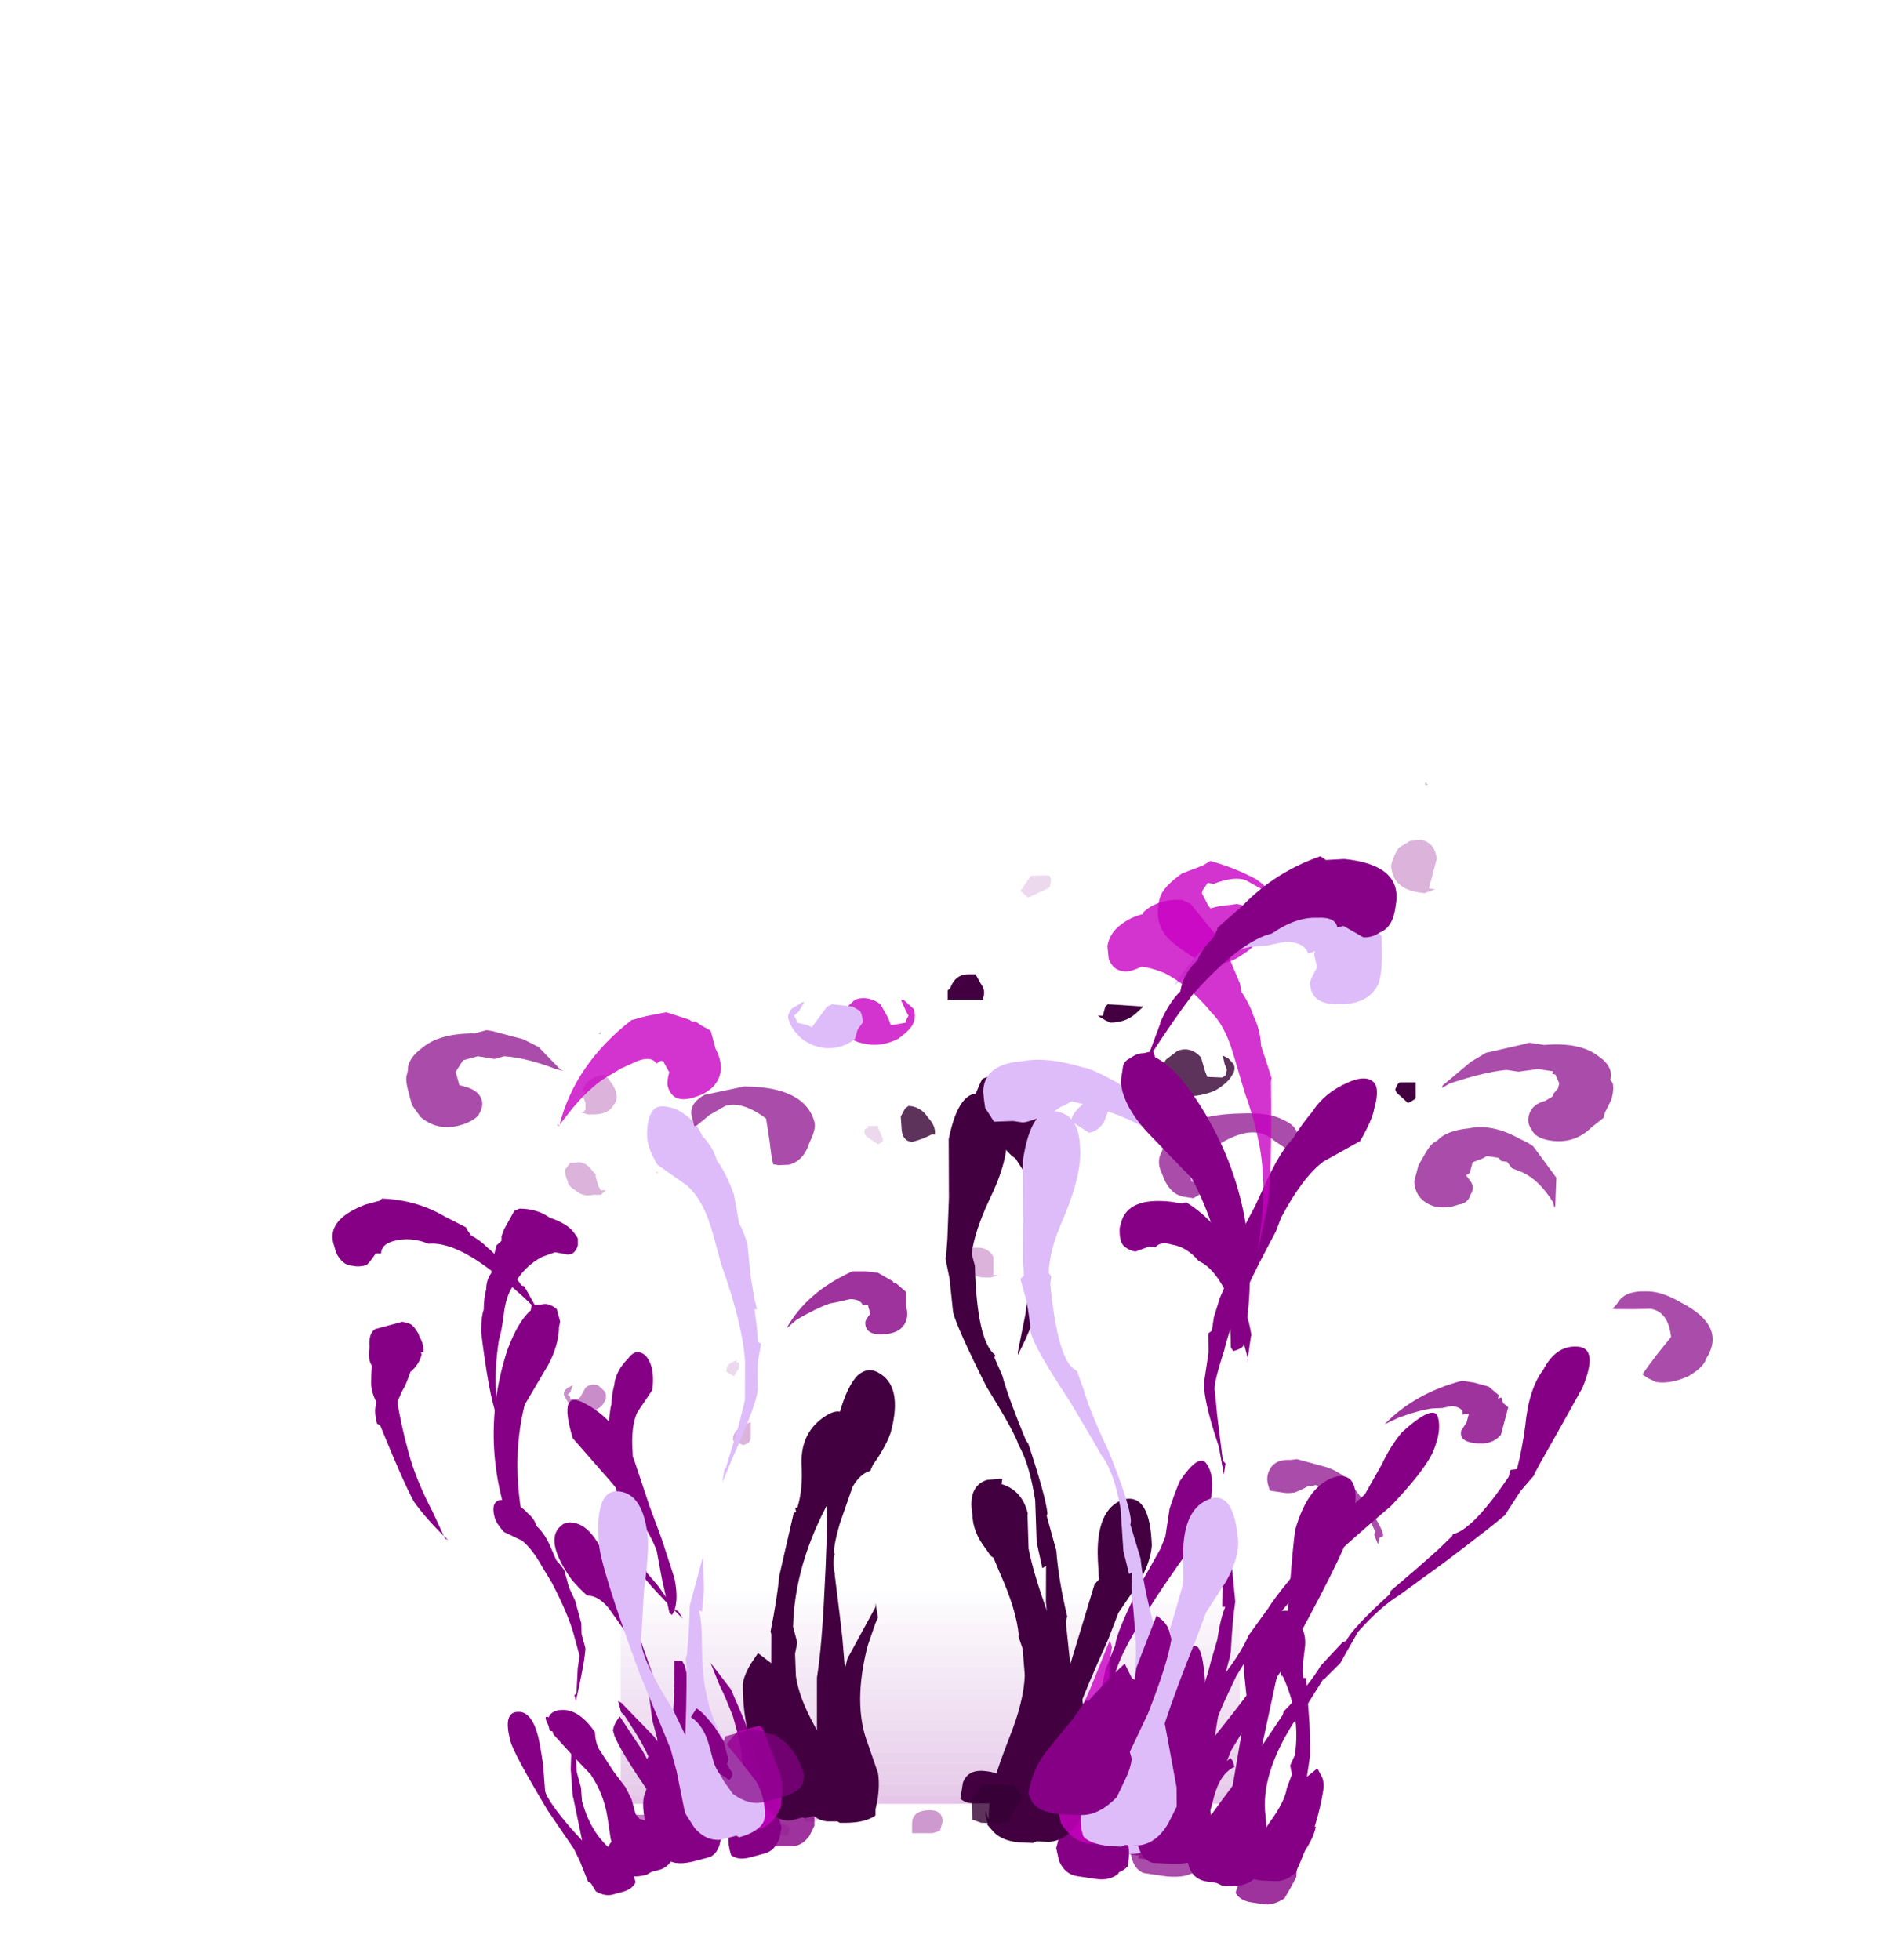 <?xml version="1.0" encoding="UTF-8" standalone="no"?>
<svg xmlns:ffdec="https://www.free-decompiler.com/flash" xmlns:xlink="http://www.w3.org/1999/xlink" ffdec:objectType="frame" height="250.5px" width="240.45px" xmlns="http://www.w3.org/2000/svg">
  <g transform="matrix(1.0, 0.0, 0.0, 1.0, 118.85, 206.4)">
    <use ffdec:characterId="2" ffdec:characterName="_LightBeam" height="154.35" transform="matrix(1.0, 0.0, 0.0, 0.175, -39.55, -2.908)" width="79.1" xlink:href="#sprite0"/>
    <use ffdec:characterId="124" height="15.45" transform="matrix(6.499, 0.0, 0.0, 5.868, -35.795, -64.284)" width="3.5" xlink:href="#shape1"/>
    <use ffdec:characterId="111" height="10.85" transform="matrix(6.499, 0.0, 0.0, 5.868, -26.696, -35.529)" width="1.35" xlink:href="#shape2"/>
    <use ffdec:characterId="125" height="13.5" transform="matrix(6.499, 0.0, 0.0, 5.868, -2.324, -51.374)" width="1.9" xlink:href="#shape3"/>
    <use ffdec:characterId="126" height="19.1" transform="matrix(6.499, 0.0, 0.0, 5.868, -0.7, -88.051)" width="9.65" xlink:href="#shape4"/>
    <use ffdec:characterId="100" height="13.65" transform="matrix(6.499, 0.0, 0.0, 5.868, -57.37, -51.961)" width="5.3" xlink:href="#shape5"/>
    <use ffdec:characterId="96" height="19.6" transform="matrix(6.499, 0.0, 0.0, 3.749, -21.949, -43.954)" width="2.9" xlink:href="#shape6"/>
    <use ffdec:characterId="101" height="25.6" transform="matrix(6.499, 0.0, 0.0, 3.749, -16.425, -69.451)" width="5.0" xlink:href="#shape7"/>
    <use ffdec:characterId="102" height="16.85" transform="matrix(6.499, 0.0, 0.0, 5.868, -46.646, -74.554)" width="6.25" xlink:href="#shape8"/>
    <use ffdec:characterId="103" height="15.2" transform="matrix(6.499, 0.0, 0.0, 5.868, -74.267, -62.817)" width="7.75" xlink:href="#shape9"/>
    <use ffdec:characterId="98" height="18.4" transform="matrix(6.499, 0.0, 0.0, 5.868, -21.624, -83.943)" width="3.05" xlink:href="#shape10"/>
    <use ffdec:characterId="104" height="18.4" transform="matrix(6.499, 0.0, 0.0, 5.868, -36.572, -83.943)" width="9.15" xlink:href="#shape11"/>
    <use ffdec:characterId="86" height="17.0" transform="matrix(-7.707, -1.16, -1.155, 4.373, 85.016, -33.983)" width="4.7" xlink:href="#shape12"/>
    <use ffdec:characterId="87" height="19.4" transform="matrix(-7.707, -1.16, -1.155, 4.373, 46.168, -50.745)" width="2.7" xlink:href="#shape13"/>
    <use ffdec:characterId="82" height="15.75" transform="matrix(-7.707, -1.16, -1.808, 6.845, 88.569, -71.706)" width="10.4" xlink:href="#shape14"/>
    <use ffdec:characterId="88" height="14.3" transform="matrix(-7.707, -1.16, -1.808, 6.845, 105.919, -56.995)" width="7.2" xlink:href="#shape15"/>
    <use ffdec:characterId="89" height="17.65" transform="matrix(-7.707, -1.16, -1.808, 6.845, 56.978, -93.187)" width="3.4" xlink:href="#shape16"/>
    <use ffdec:characterId="90" height="27.8" transform="matrix(-7.707, -1.16, -1.155, 4.373, 61.806, -90.227)" width="6.1" xlink:href="#shape17"/>
    <use ffdec:characterId="85" height="19.1" transform="matrix(-7.707, -1.16, -1.808, 6.845, 70.614, -105.368)" width="6.95" xlink:href="#shape18"/>
    <use ffdec:characterId="68" height="17.6" transform="matrix(6.273, -1.698, 0.98, 3.619, -65.043, -26.046)" width="4.7" xlink:href="#shape19"/>
    <use ffdec:characterId="65" height="13.1" transform="matrix(6.273, -1.698, 0.98, 3.619, -33.502, -20.21)" width="3.6" xlink:href="#shape20"/>
    <use ffdec:characterId="69" height="24.15" transform="matrix(6.273, -1.698, 0.98, 3.619, -77.261, -51.29)" width="4.75" xlink:href="#shape21"/>
    <use ffdec:characterId="70" height="13.05" transform="matrix(6.273, -1.698, 1.533, 5.665, -73.82, -36.087)" width="4.45" xlink:href="#shape22"/>
    <use ffdec:characterId="71" height="27.75" transform="matrix(6.273, -1.698, 0.98, 3.619, -54.802, -71.546)" width="4.15" xlink:href="#shape23"/>
    <use ffdec:characterId="67" height="18.5" transform="matrix(6.273, -1.698, 1.533, 5.665, -68.443, -72.194)" width="7.6" xlink:href="#shape24"/>
    <use ffdec:characterId="55" height="7.45" transform="matrix(-7.787, -0.322, -0.676, 4.473, 53.467, 0.829)" width="1.65" xlink:href="#shape25"/>
    <use ffdec:characterId="51" height="11.85" transform="matrix(-7.787, -0.322, -0.676, 4.473, 36.585, -19.671)" width="1.55" xlink:href="#shape26"/>
    <use ffdec:characterId="56" height="10.35" transform="matrix(-7.787, -0.322, -0.676, 4.473, 25.988, -16.958)" width="2.6" xlink:href="#shape27"/>
    <use ffdec:characterId="57" height="15.45" transform="matrix(-7.787, -0.322, -1.058, 7.0, 72.821, -75.342)" width="9.55" xlink:href="#shape28"/>
    <use ffdec:characterId="53" height="26.9" transform="matrix(-7.787, -0.322, -0.676, 4.473, 48.896, -90.721)" width="3.25" xlink:href="#shape29"/>
    <use ffdec:characterId="58" height="20.8" transform="matrix(-7.787, -0.322, -0.676, 4.473, 47.462, -63.102)" width="4.45" xlink:href="#shape30"/>
    <use ffdec:characterId="54" height="27.5" transform="matrix(-7.787, -0.322, -0.676, 4.473, 60.356, -96.548)" width="4.05" xlink:href="#shape31"/>
  </g>
  <defs>
    <g id="sprite0" transform="matrix(1.0, 0.0, 0.0, 1.0, 39.55, 154.35)">
      <use ffdec:characterId="1" height="22.05" transform="matrix(7.0, 0.0, 0.0, 7.0, -39.55, -154.35)" width="11.3" xlink:href="#shape0"/>
    </g>
    <g id="shape0" transform="matrix(1.0, 0.0, 0.0, 1.0, 5.65, 22.05)">
      <path d="M5.65 -15.4 L5.65 -14.3 -5.65 -14.3 -5.65 -15.4 5.65 -15.4" fill="#cc94d2" fill-opacity="0.173" fill-rule="evenodd" stroke="none"/>
      <path d="M5.65 -16.5 L5.65 -15.4 -5.65 -15.4 -5.65 -16.5 5.65 -16.5" fill="#cc94d2" fill-opacity="0.149" fill-rule="evenodd" stroke="none"/>
      <path d="M5.65 -17.65 L5.65 -16.5 -5.65 -16.5 -5.65 -17.65 5.65 -17.65" fill="#cc94d2" fill-opacity="0.122" fill-rule="evenodd" stroke="none"/>
      <path d="M5.65 -18.75 L5.65 -17.65 -5.65 -17.65 -5.65 -18.75 5.65 -18.75" fill="#cc94d2" fill-opacity="0.098" fill-rule="evenodd" stroke="none"/>
      <path d="M5.65 -19.75 L5.65 -18.75 -5.65 -18.75 -5.65 -19.75 5.65 -19.75" fill="#cc94d2" fill-opacity="0.075" fill-rule="evenodd" stroke="none"/>
      <path d="M5.65 -20.9 L5.65 -19.75 -5.65 -19.75 -5.65 -20.9 5.65 -20.9" fill="#cc94d2" fill-opacity="0.047" fill-rule="evenodd" stroke="none"/>
      <path d="M-5.65 -20.9 L-5.65 -22.05 5.65 -22.05 5.65 -20.9 -5.65 -20.9" fill="#cc94d2" fill-opacity="0.024" fill-rule="evenodd" stroke="none"/>
      <path d="M5.65 -8.7 L5.65 -7.6 -5.65 -7.6 -5.65 -8.7 5.65 -8.7" fill="#cc94d2" fill-opacity="0.322" fill-rule="evenodd" stroke="none"/>
      <path d="M5.65 -9.85 L5.65 -8.7 -5.65 -8.7 -5.65 -9.85 5.65 -9.85" fill="#cc94d2" fill-opacity="0.298" fill-rule="evenodd" stroke="none"/>
      <path d="M5.65 -10.95 L5.65 -9.85 -5.65 -9.85 -5.65 -10.95 5.65 -10.95" fill="#cc94d2" fill-opacity="0.275" fill-rule="evenodd" stroke="none"/>
      <path d="M5.65 -12.05 L5.65 -10.95 -5.65 -10.95 -5.65 -12.05 5.65 -12.05" fill="#cc94d2" fill-opacity="0.247" fill-rule="evenodd" stroke="none"/>
      <path d="M5.65 -13.15 L5.65 -12.05 -5.65 -12.05 -5.65 -13.15 5.65 -13.15" fill="#cc94d2" fill-opacity="0.224" fill-rule="evenodd" stroke="none"/>
      <path d="M5.65 -2.05 L5.65 -0.9 -5.65 -0.9 -5.65 -2.05 5.65 -2.05" fill="#cc94d2" fill-opacity="0.475" fill-rule="evenodd" stroke="none"/>
      <path d="M5.65 -3.15 L5.65 -2.05 -5.65 -2.05 -5.65 -3.15 5.65 -3.15" fill="#cc94d2" fill-opacity="0.447" fill-rule="evenodd" stroke="none"/>
      <path d="M5.65 -4.25 L5.65 -3.15 -5.65 -3.15 -5.65 -4.25 5.65 -4.25" fill="#cc94d2" fill-opacity="0.424" fill-rule="evenodd" stroke="none"/>
      <path d="M5.65 -5.35 L5.65 -4.25 -5.65 -4.25 -5.65 -5.35 5.65 -5.35" fill="#cc94d2" fill-opacity="0.4" fill-rule="evenodd" stroke="none"/>
      <path d="M5.65 -6.5 L5.65 -5.35 -5.65 -5.35 -5.65 -6.5 5.65 -6.5" fill="#cc94d2" fill-opacity="0.373" fill-rule="evenodd" stroke="none"/>
      <path d="M5.65 -7.6 L5.65 -6.5 -5.65 -6.5 -5.65 -7.6 5.65 -7.6" fill="#cc94d2" fill-opacity="0.349" fill-rule="evenodd" stroke="none"/>
      <path d="M5.65 -14.3 L5.65 -13.15 -5.65 -13.15 -5.65 -14.3 5.65 -14.3" fill="#cc94d2" fill-opacity="0.2" fill-rule="evenodd" stroke="none"/>
      <path d="M5.65 -0.9 L5.65 0.0 -5.65 0.0 -5.65 -0.9 5.65 -0.9" fill="#cb8dd3" fill-opacity="0.498" fill-rule="evenodd" stroke="none"/>
    </g>
    <g id="shape1" transform="matrix(1.0, 0.0, 0.0, 1.0, 5.9, 14.55)">
      <path d="M-5.9 -14.3 L-5.9 -14.3 M-5.4 -14.55 L-5.4 -14.55 M-5.5 -13.75 Q-5.35 -13.7 -5.3 -13.5 L-5.4 -13.3 -5.55 -13.45 Q-5.65 -13.55 -5.65 -13.6 L-5.65 -13.75 -5.6 -13.8 -5.5 -13.75 M-5.75 -13.25 L-5.75 -13.2 -5.8 -13.25 -5.75 -13.25" fill="#860086" fill-opacity="0.149" fill-rule="evenodd" stroke="none"/>
      <path d="M-2.85 0.9 L-2.95 0.65 Q-3.0 0.5 -2.6 0.4 -2.5 0.5 -2.45 0.8 L-2.4 0.85 -2.6 0.85 -2.65 0.9 -2.85 0.9" fill="#860086" fill-opacity="0.2" fill-rule="evenodd" stroke="none"/>
    </g>
    <g id="shape2" transform="matrix(1.0, 0.0, 0.0, 1.0, 4.5, 9.65)">
      <path d="M-4.15 -9.5 L-4.15 -9.5 M-4.5 -9.6 L-4.5 -9.6 M-4.0 -8.7 L-4.0 -8.7 M-4.2 -9.1 L-4.15 -9.1 -4.15 -9.0 Q-4.15 -8.95 -4.2 -8.9 L-4.25 -8.8 -4.4 -8.9 Q-4.4 -9.05 -4.3 -9.1 L-4.2 -9.15 -4.2 -9.1" fill="#860086" fill-opacity="0.149" fill-rule="evenodd" stroke="none"/>
      <path d="M-3.5 1.2 L-3.45 0.9 Q-3.2 0.95 -3.15 1.05 L-3.2 1.2 -3.5 1.2" fill="#860086" fill-opacity="0.2" fill-rule="evenodd" stroke="none"/>
    </g>
    <g id="shape3" transform="matrix(1.0, 0.0, 0.0, 1.0, 0.75, 12.35)">
      <path d="M0.85 -11.4 L0.85 -11.0 0.95 -11.0 0.8 -10.95 0.7 -10.95 Q0.5 -10.95 0.4 -11.05 0.35 -11.15 0.35 -11.25 0.35 -11.35 0.4 -11.45 L0.45 -11.6 0.55 -11.6 Q0.75 -11.6 0.85 -11.4" fill="#860086" fill-opacity="0.298" fill-rule="evenodd" stroke="none"/>
      <path d="M-0.2 1.1 L-0.35 1.15 -0.75 1.15 -0.75 0.95 Q-0.75 0.65 -0.4 0.65 -0.15 0.65 -0.15 0.9 L-0.2 1.1" fill="#860086" fill-opacity="0.4" fill-rule="evenodd" stroke="none"/>
    </g>
    <g id="shape4" transform="matrix(1.0, 0.0, 0.0, 1.0, 0.5, 18.6)">
      <path d="M2.9 -16.65 L3.0 -16.65 3.05 -16.85 3.1 -16.9 3.8 -16.85 3.65 -16.7 Q3.45 -16.5 3.15 -16.5 L3.05 -16.55 2.9 -16.65 M0.35 -17.55 L0.5 -17.55 0.6 -17.35 Q0.7 -17.2 0.65 -17.05 L0.65 -17.0 -0.05 -17.0 -0.05 -17.2 0.0 -17.25 Q0.1 -17.55 0.35 -17.55 M8.8 -14.95 Q8.75 -15.0 8.75 -15.05 8.8 -15.2 8.85 -15.2 L9.15 -15.2 9.15 -14.85 Q9.1 -14.8 9.0 -14.75 L8.8 -14.95 M-0.45 -17.1 L-0.45 -17.1 M1.05 0.25 L1.0 0.5 0.45 0.5 Q0.3 0.5 0.2 0.4 L0.25 0.05 Q0.35 -0.25 0.7 -0.2 1.15 -0.15 1.05 0.25" fill="#420040" fill-rule="evenodd" stroke="none"/>
    </g>
    <g id="shape5" transform="matrix(1.0, 0.0, 0.0, 1.0, 6.45, 12.45)">
      <path d="M-3.1 -1.65 L-3.1 -1.75 -2.75 -1.1 -2.65 -0.9 -2.7 -1.2 Q-2.65 -1.65 -2.65 -2.6 L-2.5 -2.6 Q-2.5 -2.55 -2.5 -2.6 L-2.45 -2.5 Q-2.3 -1.9 -2.2 -0.95 L-2.1 0.3 Q-2.0 0.45 -2.0 0.6 L-2.05 0.85 Q-2.15 1.15 -2.4 1.2 L-2.7 1.2 Q-3.0 1.2 -3.15 1.05 L-3.2 1.0 Q-3.3 0.6 -3.25 0.35 L-3.1 -0.15 Q-2.9 -0.7 -3.05 -1.45 L-3.1 -1.65 M-2.9 -4.4 L-3.0 -5.0 Q-3.2 -5.6 -3.9 -6.5 L-4.65 -7.45 Q-4.95 -8.55 -4.4 -8.2 -3.8 -7.85 -3.45 -7.0 L-3.15 -6.0 -2.9 -5.25 -2.65 -4.4 Q-2.55 -3.85 -2.7 -3.6 L-2.75 -3.65 -2.9 -4.4 M-5.1 -12.25 Q-4.95 -12.2 -4.8 -12.1 -4.65 -12.0 -4.55 -11.8 L-4.55 -11.65 Q-4.6 -11.45 -4.75 -11.45 L-5.0 -11.5 -5.25 -11.4 Q-5.6 -11.2 -5.8 -10.8 -5.95 -10.6 -6.0 -10.2 -6.05 -9.75 -6.1 -9.6 -6.2 -8.9 -6.15 -8.35 -6.1 -8.05 -5.9 -7.3 L-5.9 -7.25 -6.15 -7.95 Q-6.3 -8.4 -6.45 -9.75 L-6.45 -9.8 Q-6.45 -10.1 -6.4 -10.25 -6.4 -10.5 -6.35 -10.7 -6.35 -10.9 -6.25 -11.05 L-6.25 -11.2 -6.15 -11.65 -6.05 -11.75 -6.05 -11.85 -6.0 -12.0 -5.8 -12.4 -5.7 -12.45 Q-5.35 -12.45 -5.1 -12.25" fill="#860086" fill-rule="evenodd" stroke="none"/>
      <path d="M-1.15 -7.45 Q-1.15 -7.35 -1.3 -7.3 L-1.5 -7.4 -1.5 -7.45 Q-1.5 -7.5 -1.45 -7.6 -1.3 -7.75 -1.15 -7.8 L-1.15 -7.45" fill="#860086" fill-opacity="0.298" fill-rule="evenodd" stroke="none"/>
      <path d="M-3.9 -9.1 L-3.9 -9.1 M-4.5 -8.35 L-4.4 -8.55 Q-4.3 -8.65 -4.15 -8.6 L-4.05 -8.5 Q-4.0 -8.45 -4.0 -8.4 L-4.0 -8.3 -4.05 -8.2 Q-4.1 -8.1 -4.25 -8.05 -4.45 -8.0 -4.6 -8.1 -4.75 -8.2 -4.8 -8.35 -4.85 -8.4 -4.8 -8.5 L-4.75 -8.55 -4.65 -8.6 -4.7 -8.45 -4.75 -8.4 -4.7 -8.35 -4.7 -8.3 -4.55 -8.3 -4.5 -8.35" fill="#860086" fill-opacity="0.447" fill-rule="evenodd" stroke="none"/>
      <path d="M-3.55 0.75 L-3.2 0.75 Q-3.1 0.85 -3.1 1.0 L-3.1 1.2 -3.55 1.2 Q-3.55 1.15 -3.6 1.05 L-3.65 0.95 Q-3.65 0.85 -3.55 0.75" fill="#860086" fill-opacity="0.498" fill-rule="evenodd" stroke="none"/>
    </g>
    <g id="shape6" transform="matrix(1.0, 0.0, 0.0, 1.0, 1.0, 17.35)">
      <path d="M1.65 -17.0 L1.65 -16.95 1.7 -16.95 1.9 -16.65 1.9 -16.15 Q1.95 -15.9 1.9 -15.65 1.8 -15.2 1.4 -15.2 1.1 -15.2 1.1 -15.6 1.1 -15.7 1.2 -15.9 L1.15 -16.2 1.05 -16.2 Q1.0 -16.4 0.8 -16.4 L0.55 -16.3 0.4 -16.25 Q0.15 -16.1 -0.25 -15.7 L-0.45 -15.4 Q-0.05 -16.65 0.85 -17.35 L1.1 -17.35 1.35 -17.3 1.65 -17.0 M0.05 -0.1 L0.1 1.15 0.1 1.55 0.0 1.9 Q-0.15 2.25 -0.35 2.25 L-0.65 2.25 Q-0.9 2.25 -1.0 2.0 L-1.0 1.9 Q-1.0 1.4 -0.85 1.0 L-0.6 0.35 -0.55 0.15 -0.5 0.1 -0.3 -0.15 0.0 -0.15 0.05 -0.1" fill="#860086" fill-opacity="0.8" fill-rule="evenodd" stroke="none"/>
    </g>
    <g id="shape7" transform="matrix(1.0, 0.0, 0.0, 1.0, 0.15, 24.15)">
      <path d="M4.55 -22.55 Q4.65 -22.25 4.7 -21.9 4.8 -21.45 4.75 -21.0 4.8 -20.7 4.85 -20.05 L4.8 -20.0 Q4.7 -17.3 4.55 -16.45 4.4 -15.5 4.1 -14.5 L4.1 -14.6 4.25 -15.9 Q4.35 -17.3 4.35 -18.55 4.35 -19.9 4.2 -20.8 L4.05 -21.2 Q3.9 -21.35 3.7 -21.9 3.45 -22.05 3.35 -22.45 L3.35 -22.6 3.3 -22.6 Q3.2 -22.85 3.25 -23.25 L3.3 -23.25 3.25 -23.3 Q3.35 -23.75 3.4 -23.9 3.45 -23.95 3.55 -24.0 3.8 -24.25 4.2 -24.0 4.4 -23.9 4.5 -23.3 4.6 -22.85 4.55 -22.55 M1.35 -13.9 Q1.85 -13.45 1.6 -11.85 1.5 -11.35 1.25 -10.75 L1.2 -10.55 Q1.0 -10.45 0.85 -10.0 L0.6 -8.75 Q0.45 -7.85 0.5 -7.7 0.45 -7.45 0.5 -7.05 L0.5 -7.0 0.6 -5.6 0.65 -4.85 0.7 -3.8 0.75 -4.15 1.3 -5.9 1.3 -6.05 1.35 -5.55 1.3 -5.35 1.15 -4.6 Q0.85 -2.6 1.15 -1.25 L1.35 -0.25 Q1.4 0.3 1.3 1.0 L1.3 1.2 Q1.1 1.45 0.7 1.45 L0.6 1.45 0.55 1.4 0.35 1.4 Q0.05 1.35 -0.1 0.75 L-0.15 0.25 Q-0.15 -0.05 -0.05 -0.3 L0.15 -1.3 0.15 -3.5 Q0.25 -4.6 0.3 -6.55 0.35 -8.1 0.35 -9.4 0.45 -11.7 0.6 -12.55 0.75 -13.45 0.95 -13.8 1.15 -14.1 1.35 -13.9" fill="#420040" fill-rule="evenodd" stroke="none"/>
    </g>
    <g id="shape8" transform="matrix(1.0, 0.0, 0.0, 1.0, 4.8, 16.3)">
      <path d="M-4.1 -16.25 L-4.15 -16.25 -4.1 -16.3 -4.1 -16.25 M-4.1 -15.35 L-4.0 -15.35 -3.9 -15.2 Q-3.8 -15.05 -3.8 -14.95 -3.75 -14.85 -3.85 -14.7 -3.95 -14.5 -4.25 -14.5 L-4.35 -14.5 -4.5 -14.55 -4.45 -14.55 -4.4 -14.6 -4.4 -14.75 -4.45 -14.9 -4.4 -15.0 -4.45 -15.0 -4.45 -15.05 Q-4.35 -15.3 -4.1 -15.35" fill="#860086" fill-opacity="0.298" fill-rule="evenodd" stroke="none"/>
      <path d="M-1.35 0.55 L-1.45 0.55 -1.7 0.5 -1.75 0.25 Q-1.8 -0.05 -1.45 -0.05 -1.05 -0.1 -1.0 0.3 L-0.95 0.5 -1.1 0.55 -1.35 0.55" fill="#860086" fill-opacity="0.4" fill-rule="evenodd" stroke="none"/>
      <path d="M1.1 -14.05 Q1.05 -14.2 1.15 -14.2 L1.15 -14.25 1.35 -14.25 Q1.35 -14.2 1.4 -14.1 L1.45 -13.95 Q1.45 -13.9 1.35 -13.85 L1.15 -14.0 1.1 -14.05" fill="#860086" fill-opacity="0.149" fill-rule="evenodd" stroke="none"/>
    </g>
    <g id="shape9" transform="matrix(1.0, 0.0, 0.0, 1.0, 9.05, 14.3)">
      <path d="M-1.8 0.9 L-1.95 0.9 -2.0 0.7 Q-2.1 0.35 -1.7 0.3 -1.45 0.3 -1.35 0.5 L-1.3 0.8 Q-1.4 0.85 -1.5 0.85 L-1.65 0.85 -1.7 0.9 -1.8 0.9" fill="#860086" fill-opacity="0.4" fill-rule="evenodd" stroke="none"/>
      <path d="M-4.2 -13.2 L-4.2 -13.15 -4.15 -12.95 -4.1 -12.85 -4.0 -12.85 -4.1 -12.75 -4.25 -12.75 Q-4.45 -12.7 -4.6 -12.85 -4.75 -12.95 -4.75 -13.05 -4.8 -13.15 -4.8 -13.3 L-4.7 -13.45 -4.6 -13.45 Q-4.4 -13.5 -4.25 -13.25 L-4.2 -13.2 M-9.05 -11.55 L-9.05 -11.7 -8.9 -11.75 -8.85 -11.75 Q-8.8 -11.7 -8.75 -11.6 L-8.8 -11.55 -8.95 -11.35 Q-9.0 -11.4 -9.05 -11.45 L-9.05 -11.55 M-4.9 -14.25 L-4.95 -14.25 -4.95 -14.3 -4.9 -14.25" fill="#860086" fill-opacity="0.298" fill-rule="evenodd" stroke="none"/>
    </g>
    <g id="shape10" transform="matrix(1.0, 0.0, 0.0, 1.0, 0.95, 17.9)">
      <path d="M0.45 -17.9 L0.45 -17.9 M0.65 -16.5 L0.6 -16.6 Q0.65 -16.75 0.75 -16.85 L0.9 -17.0 Q1.15 -17.1 1.4 -16.9 L1.55 -16.6 1.6 -16.45 1.65 -16.45 1.9 -16.5 1.9 -16.55 1.95 -16.65 1.9 -16.75 1.8 -17.0 1.85 -17.0 2.05 -16.8 Q2.1 -16.65 2.05 -16.5 2.0 -16.35 1.75 -16.15 1.4 -15.95 1.05 -16.05 0.8 -16.1 0.75 -16.3 0.7 -16.35 0.65 -16.5 M-0.15 -0.35 L-0.1 -0.3 Q0.05 -0.15 0.05 -0.05 L-0.1 0.2 Q-0.2 0.35 -0.2 0.45 L-0.2 0.5 -0.7 0.5 -0.9 0.45 -0.95 0.1 Q-0.95 -0.15 -0.8 -0.35 L-0.15 -0.35" fill="#c800c2" fill-opacity="0.8" fill-rule="evenodd" stroke="none"/>
    </g>
    <g id="shape11" transform="matrix(1.0, 0.0, 0.0, 1.0, 3.25, 17.9)">
      <path d="M0.85 -16.85 L1.0 -16.75 Q1.05 -16.65 1.05 -16.5 L0.95 -16.35 0.9 -16.15 Q0.75 -16.0 0.5 -15.95 0.15 -15.9 -0.15 -16.15 -0.35 -16.35 -0.4 -16.55 -0.45 -16.65 -0.35 -16.8 L-0.2 -16.9 Q-0.15 -16.95 -0.1 -16.95 L-0.2 -16.75 -0.3 -16.65 -0.25 -16.55 -0.25 -16.5 -0.05 -16.45 0.05 -16.4 0.35 -16.85 0.45 -16.9 0.85 -16.85 M5.8 -14.35 Q5.7 -14.15 5.5 -14.1 L5.15 -14.35 Q5.1 -14.35 5.15 -14.35 5.15 -14.5 5.35 -14.7 5.55 -14.9 5.85 -14.95 L5.9 -14.85 5.9 -14.65 5.8 -14.35 M-2.35 -17.0 L-2.35 -17.0 M-1.8 -17.9 L-1.8 -17.9 M-1.05 -0.4 L-0.4 -0.3 Q-0.3 -0.1 -0.35 0.15 L-0.45 0.5 -1.05 0.5 -1.15 0.45 Q-1.15 0.35 -1.25 0.15 L-1.3 -0.1 Q-1.3 -0.2 -1.1 -0.35 L-1.05 -0.4" fill="#debcfa" fill-rule="evenodd" stroke="none"/>
    </g>
    <g id="shape12" transform="matrix(1.0, 0.0, 0.0, 1.0, 6.4, 14.75)">
      <path d="M-6.35 -13.6 Q-6.45 -14.8 -6.1 -14.75 -5.75 -14.7 -5.65 -13.95 -5.5 -13.35 -5.6 -12.3 -5.65 -11.6 -5.65 -11.05 L-5.55 -11.0 -5.55 -10.8 Q-5.2 -9.15 -4.9 -8.95 L-4.9 -8.9 -4.75 -8.5 Q-4.55 -8.0 -4.15 -7.1 L-4.15 -7.0 Q-3.7 -5.9 -3.65 -5.5 L-3.6 -5.45 -3.35 -4.7 Q-3.25 -4.1 -2.95 -3.25 L-2.95 -3.15 -2.75 -2.2 -2.7 -4.05 -2.7 -4.2 -2.8 -4.65 Q-3.0 -5.8 -2.7 -6.05 -2.35 -6.3 -2.15 -5.15 -2.05 -4.7 -2.15 -4.2 L-2.3 -3.5 -2.35 -2.9 -2.45 -0.95 -2.1 0.5 Q-2.0 0.7 -2.0 0.95 L-2.05 1.35 Q-2.15 1.8 -2.4 1.85 L-2.6 1.85 -2.7 1.9 Q-3.0 1.9 -3.15 1.65 L-3.2 1.55 Q-3.3 1.0 -3.25 0.5 L-3.1 -0.25 Q-2.85 -1.35 -3.15 -2.95 L-3.3 -3.55 -3.45 -4.35 -3.45 -4.3 -3.65 -4.85 -3.8 -5.8 Q-4.05 -6.6 -4.3 -7.0 L-4.9 -8.15 Q-5.5 -9.35 -5.65 -9.7 L-5.8 -10.45 -5.95 -10.95 -5.95 -11.0 -6.0 -11.35 -6.15 -12.3 -6.35 -13.6" fill="#860086" fill-rule="evenodd" stroke="none"/>
      <path d="M-1.75 -9.55 L-1.8 -9.4 -2.05 -9.4 Q-2.1 -9.4 -2.2 -9.45 -2.3 -9.55 -2.4 -9.7 L-2.45 -9.7 -2.5 -9.75 Q-2.95 -9.65 -3.3 -9.3 L-3.45 -9.15 -3.65 -8.7 -3.65 -8.6 -3.75 -8.35 -3.75 -8.55 -3.8 -8.6 Q-3.75 -8.9 -3.15 -9.8 L-3.05 -10.0 Q-2.8 -10.25 -2.6 -10.3 L-2.1 -10.4 -2.0 -10.35 Q-1.7 -10.3 -1.7 -9.85 -1.7 -9.7 -1.75 -9.55" fill="#860086" fill-opacity="0.698" fill-rule="evenodd" stroke="none"/>
      <path d="M-4.6 -13.3 L-4.4 -13.3 Q-3.7 -12.75 -3.35 -11.75 L-3.55 -12.0 Q-3.85 -12.3 -4.05 -12.4 L-4.2 -12.45 -4.35 -12.55 Q-4.55 -12.55 -4.55 -12.35 L-4.65 -12.4 -4.65 -12.15 -4.6 -11.9 Q-4.6 -11.6 -4.85 -11.6 -5.15 -11.6 -5.25 -11.95 L-5.25 -12.75 -5.15 -12.85 -5.1 -13.0 -5.05 -12.95 -5.05 -13.05 -4.85 -13.25 -4.6 -13.3 M-3.7 0.35 L-3.5 0.35 -3.35 0.55 -3.3 0.6 -3.25 0.75 -3.05 1.25 Q-2.95 1.6 -2.95 2.0 L-2.95 2.05 Q-3.05 2.25 -3.25 2.25 L-3.45 2.25 Q-3.6 2.25 -3.75 2.0 L-3.8 1.7 -3.85 1.35 -3.8 0.9 -3.7 1.35 Q-3.6 1.3 -3.55 1.25 L-3.65 0.5 -3.7 0.35" fill="#860086" fill-opacity="0.8" fill-rule="evenodd" stroke="none"/>
      <path d="M-3.7 0.35 L-3.65 0.5 -3.55 1.25 Q-3.6 1.3 -3.7 1.35 L-3.8 0.9 -3.85 0.7 Q-3.95 0.25 -3.95 -0.05 -3.95 -0.2 -3.95 -0.15 L-3.9 -0.15 Q-3.75 0.05 -3.7 0.35" fill="#860086" fill-rule="evenodd" stroke="none"/>
    </g>
    <g id="shape13" transform="matrix(1.0, 0.0, 0.0, 1.0, 1.0, 17.15)">
      <path d="M0.8 -17.1 L1.0 -17.1 Q1.7 -17.05 1.7 -16.3 L1.7 -16.15 Q1.65 -15.75 1.55 -15.65 1.45 -15.55 1.35 -15.55 L1.15 -15.75 1.05 -15.75 Q1.0 -15.95 0.8 -15.9 0.55 -15.9 0.3 -15.55 -0.05 -15.4 -0.5 -14.25 -0.7 -13.65 -0.9 -13.0 L-0.9 -12.9 -0.85 -13.65 -0.85 -13.7 Q-0.75 -14.1 -0.65 -14.35 -0.65 -14.65 -0.5 -14.95 L-0.35 -15.4 -0.35 -15.6 -0.3 -15.65 -0.1 -16.1 Q0.25 -16.8 0.75 -17.15 L0.8 -17.1 M0.0 -0.5 L0.05 -0.4 0.05 -0.35 0.1 1.15 0.1 1.55 0.0 1.9 Q-0.15 2.25 -0.35 2.25 L-0.65 2.25 Q-0.9 2.25 -1.0 2.0 L-1.0 1.9 Q-1.0 1.4 -0.85 1.0 L-0.6 0.35 -0.5 0.0 -0.1 -0.8 0.0 -0.5" fill="#860086" fill-rule="evenodd" stroke="none"/>
    </g>
    <g id="shape14" transform="matrix(1.0, 0.0, 0.0, 1.0, 5.6, 14.8)">
      <path d="M4.55 -10.4 L4.4 -9.65 4.35 -9.35 4.35 -9.3 4.2 -8.95 4.0 -8.35 Q3.85 -8.05 3.15 -7.1 2.5 -6.35 2.4 -6.15 2.15 -5.85 1.9 -5.2 L1.7 -4.45 1.5 -4.0 1.45 -4.05 1.3 -3.4 1.15 -2.95 Q0.85 -1.65 1.15 -0.8 L1.35 -0.15 Q1.4 0.2 1.3 0.65 L1.3 0.75 Q1.1 0.95 0.7 0.95 L0.65 0.9 0.35 0.9 Q0.05 0.85 -0.1 0.5 L-0.15 0.15 Q-0.15 0.0 -0.05 -0.2 L0.35 -1.35 Q0.3 -1.95 0.15 -2.9 L0.1 -3.4 -0.1 -4.0 Q-0.2 -4.4 -0.15 -4.7 0.1 -5.65 0.5 -5.45 0.9 -5.2 0.65 -4.3 L0.55 -3.95 0.6 -3.85 0.65 -2.35 0.9 -3.1 0.9 -3.2 Q1.2 -3.85 1.35 -4.35 L1.65 -4.95 1.65 -5.0 Q1.75 -5.3 2.25 -6.2 L2.3 -6.25 Q2.75 -6.95 2.95 -7.35 L3.15 -7.65 3.15 -7.7 Q3.5 -7.9 3.85 -9.25 L3.95 -9.45 Q4.0 -9.85 3.9 -10.45 3.75 -11.25 3.9 -11.7 4.05 -12.35 4.45 -12.35 4.85 -12.4 4.8 -11.45 L4.55 -10.4" fill="#420040" fill-rule="evenodd" stroke="none"/>
      <path d="M1.35 -11.8 Q1.4 -11.6 1.25 -11.4 1.05 -11.05 0.8 -11.05 L0.65 -11.05 0.55 -11.15 0.55 -12.0 Q0.2 -12.4 -0.1 -12.4 -0.25 -12.4 -0.4 -12.3 L-0.7 -12.15 -0.75 -12.3 Q-0.8 -12.6 -0.45 -12.7 -0.2 -12.8 0.25 -12.7 1.3 -12.5 1.35 -11.8 M-2.85 -13.7 L-2.95 -13.8 Q-3.45 -14.1 -3.8 -14.2 L-4.0 -14.2 -4.3 -14.3 -4.55 -14.3 -4.55 -14.25 -4.6 -14.25 -4.7 -14.1 -4.7 -14.0 -4.65 -13.9 -4.65 -13.85 -4.55 -13.75 Q-4.35 -13.65 -4.35 -13.45 -4.35 -13.3 -4.45 -13.2 -4.55 -13.05 -4.8 -13.05 -5.2 -13.05 -5.4 -13.4 L-5.55 -13.6 -5.55 -13.7 -5.6 -13.95 Q-5.6 -14.15 -5.55 -14.25 L-5.5 -14.3 Q-5.5 -14.55 -5.2 -14.7 -4.85 -14.9 -4.3 -14.75 L-4.05 -14.75 -3.95 -14.7 -3.4 -14.45 -3.2 -14.25 -2.85 -13.75 -2.85 -13.7 M-4.35 -13.25 L-4.35 -13.25 M-2.1 0.2 L-1.95 0.35 Q-1.85 0.3 -1.85 0.25 L-1.9 0.05 -1.9 -0.25 -1.95 -0.4 -1.9 -0.45 -1.45 -0.5 Q-1.2 -0.45 -1.1 -0.35 L-1.0 -0.35 -0.85 -0.15 Q-0.7 0.15 -0.65 0.55 L-0.65 0.65 Q-0.75 0.85 -1.1 0.9 L-1.25 0.9 -1.25 0.95 -1.4 0.95 Q-1.7 0.95 -1.9 0.65 -2.0 0.5 -2.05 0.35 L-2.1 0.2" fill="#860086" fill-opacity="0.698" fill-rule="evenodd" stroke="none"/>
      <path d="M-2.1 0.2 L-2.2 -0.1 -2.2 -0.35 Q-2.2 -0.8 -2.4 -0.95 L-2.35 -1.05 -2.3 -1.1 Q-2.25 -1.05 -2.05 -0.65 L-1.95 -0.4 -1.9 -0.25 -1.9 0.05 -1.85 0.25 Q-1.85 0.3 -1.95 0.35 L-2.1 0.2" fill="#860086" fill-rule="evenodd" stroke="none"/>
    </g>
    <g id="shape15" transform="matrix(1.0, 0.0, 0.0, 1.0, 8.25, 13.1)">
      <path d="M-1.4 -0.05 L-1.4 -0.3 Q-1.4 -0.65 -1.3 -0.75 L-1.2 -0.65 Q-1.3 -0.45 -1.2 -0.05 L-1.15 0.05 -1.1 0.2 Q-1.05 0.35 -1.1 0.45 L-1.15 0.6 -1.3 0.5 -1.3 0.35 -1.35 0.25 -1.4 0.05 -1.4 -0.05" fill="#860086" fill-rule="evenodd" stroke="none"/>
      <path d="M-1.4 -0.05 L-1.4 0.05 -1.35 0.25 -1.3 0.35 -1.3 0.5 -1.15 0.6 -1.1 0.45 -1.05 0.6 -1.1 0.85 Q-1.2 1.15 -1.4 1.2 L-1.7 1.2 Q-2.05 1.2 -2.2 1.05 L-2.2 1.0 Q-2.3 0.6 -2.25 0.35 L-2.2 0.1 -2.15 0.1 Q-2.05 0.0 -1.9 -0.05 L-1.5 -0.1 -1.4 -0.05 M-3.0 -12.75 L-2.95 -12.7 Q-2.9 -12.65 -2.85 -12.45 L-2.8 -12.25 -2.8 -11.95 Q-2.9 -11.6 -3.25 -11.55 -3.45 -11.55 -3.6 -11.65 -3.75 -11.7 -3.75 -11.85 -3.8 -12.0 -3.7 -12.1 -3.65 -12.15 -3.6 -12.2 L-3.65 -12.25 -3.65 -12.45 -3.8 -12.55 -3.85 -12.6 -4.05 -12.6 -4.1 -12.55 -4.2 -12.55 -4.3 -12.45 -4.5 -12.4 Q-4.8 -12.3 -5.1 -11.95 L-5.15 -11.85 -5.15 -11.9 -5.05 -12.4 -4.55 -12.9 -4.45 -12.95 -4.3 -13.0 Q-3.8 -13.2 -3.45 -13.05 -3.1 -12.95 -3.0 -12.75 M-3.7 -11.65 L-3.7 -11.65 M-7.25 -9.1 L-7.35 -9.05 -7.5 -9.0 Q-7.75 -9.0 -8.0 -9.2 -8.2 -9.4 -8.2 -9.55 -8.4 -10.2 -7.55 -10.5 -7.2 -10.65 -6.95 -10.6 -6.6 -10.55 -6.55 -10.3 L-6.5 -10.2 -6.55 -10.2 -6.85 -10.25 -7.1 -10.3 Q-7.4 -10.3 -7.55 -9.85 L-7.4 -9.5 Q-7.3 -9.25 -7.25 -9.1" fill="#860086" fill-opacity="0.698" fill-rule="evenodd" stroke="none"/>
    </g>
    <g id="shape16" transform="matrix(1.0, 0.0, 0.0, 1.0, 0.95, 17.15)">
      <path d="M1.15 -16.9 L0.65 -16.7 Q0.8 -16.85 1.0 -16.95 1.4 -17.1 1.8 -17.15 L1.9 -17.05 2.2 -16.85 Q2.45 -16.55 2.45 -16.35 2.45 -15.9 2.15 -15.65 1.95 -15.5 1.5 -15.3 L1.45 -15.3 Q1.1 -15.3 0.9 -15.55 0.7 -15.75 0.7 -15.95 L0.75 -16.2 Q0.9 -16.45 1.2 -16.45 L1.5 -16.35 1.6 -16.3 1.65 -16.35 1.8 -16.55 1.8 -16.6 1.75 -16.75 1.65 -16.75 Q1.35 -16.95 1.15 -16.9 M0.3 -0.2 L0.2 0.15 Q-0.05 0.5 -0.35 0.5 L-0.7 0.5 -0.95 0.45 -0.95 -0.4 -0.9 -0.45 Q-0.7 -0.8 -0.5 -0.8 L0.2 -0.8 0.3 -0.65 0.35 -0.55 Q0.35 -0.35 0.3 -0.2 M-0.25 -15.85 L-0.25 -15.85" fill="#c800c2" fill-opacity="0.8" fill-rule="evenodd" stroke="none"/>
    </g>
    <g id="shape17" transform="matrix(1.0, 0.0, 0.0, 1.0, 1.65, 26.35)">
      <path d="M0.35 -26.25 Q1.5 -25.1 1.85 -23.2 L1.6 -23.7 Q1.15 -24.35 0.8 -24.6 L0.55 -24.7 0.25 -24.9 Q-0.05 -24.95 -0.15 -24.65 L-0.25 -24.75 -0.25 -24.65 -0.35 -24.3 Q-0.3 -24.0 -0.3 -23.85 -0.4 -23.25 -0.8 -23.35 -1.35 -23.45 -1.4 -24.15 -1.4 -24.45 -1.35 -24.8 L-1.25 -25.45 -1.1 -25.65 -0.95 -25.9 -0.9 -25.85 -0.85 -25.95 -0.4 -26.3 0.0 -26.35 0.35 -26.25 M3.0 -19.5 Q2.15 -19.4 1.55 -18.95 L1.25 -18.7 0.8 -17.9 0.75 -17.75 0.7 -17.75 0.5 -17.4 0.5 -17.45 0.6 -17.75 0.45 -17.8 Q0.65 -18.35 1.85 -19.75 L2.1 -20.05 Q2.6 -20.4 2.9 -20.5 L2.95 -20.5 Q3.55 -20.65 3.9 -20.45 L4.0 -20.4 Q4.55 -20.15 4.45 -19.4 4.4 -19.15 4.35 -18.95 L4.15 -18.6 3.85 -18.7 3.7 -18.7 Q3.65 -18.7 3.5 -18.85 3.3 -19.0 3.15 -19.3 L3.1 -19.35 3.0 -19.5 M-1.55 -2.8 Q-1.5 -3.05 -1.45 -3.05 L-1.4 -3.0 Q-1.2 -2.6 -1.15 -2.05 L-0.8 -2.0 -0.55 -1.65 -0.5 -1.5 -0.4 -1.25 -0.15 -0.25 Q-0.05 0.3 -0.15 1.0 L-0.2 1.2 Q-0.35 1.45 -0.75 1.45 L-0.85 1.45 -0.9 1.4 -1.1 1.4 Q-1.4 1.35 -1.55 0.75 L-1.65 0.25 -1.6 -0.3 -1.45 -1.1 -1.5 -1.55 Q-1.6 -2.3 -1.55 -2.8" fill="#debcfa" fill-rule="evenodd" stroke="none"/>
    </g>
    <g id="shape18" transform="matrix(1.0, 0.0, 0.0, 1.0, 2.25, 19.15)">
      <path d="M-1.3 -19.1 L-1.35 -19.1 -1.3 -19.15 -1.3 -19.1 M-1.8 -17.7 L-1.8 -17.8 Q-1.7 -18.1 -1.45 -18.1 L-1.3 -18.05 -1.15 -17.9 Q-1.1 -17.75 -1.1 -17.6 -1.1 -17.5 -1.2 -17.35 -1.35 -17.15 -1.65 -17.15 L-1.75 -17.15 -1.9 -17.25 -1.8 -17.25 -1.8 -17.7 M-2.25 -17.6 L-2.25 -17.6" fill="#860086" fill-opacity="0.298" fill-rule="evenodd" stroke="none"/>
      <path d="M0.25 -0.05 L-0.1 -0.05 Q-0.25 -0.05 -0.35 -0.1 L-0.4 -0.45 Q-0.4 -0.75 -0.05 -0.75 0.45 -0.75 0.45 -0.35 L0.45 -0.05 0.25 -0.05" fill="#860086" fill-opacity="0.4" fill-rule="evenodd" stroke="none"/>
      <path d="M4.6 -16.4 L4.7 -16.1 4.55 -16.0 4.3 -16.2 4.25 -16.25 Q4.25 -16.4 4.3 -16.45 L4.35 -16.45 4.6 -16.4" fill="#860086" fill-opacity="0.149" fill-rule="evenodd" stroke="none"/>
    </g>
    <g id="shape19" transform="matrix(1.0, 0.0, 0.0, 1.0, 4.6, 15.35)">
      <path d="M-3.75 -4.15 Q-3.7 -4.3 -3.55 -4.3 -3.15 -4.25 -2.95 -3.25 -3.0 -2.85 -2.95 -2.6 L-2.8 -1.8 -2.65 -1.15 -2.6 -0.7 -2.6 -0.2 -2.55 0.0 -2.45 0.1 Q-2.4 0.35 -2.2 0.65 L-2.0 0.95 -2.05 1.35 Q-2.15 1.8 -2.4 1.85 L-2.6 1.85 -2.7 1.9 Q-3.15 1.9 -3.3 1.3 L-3.35 0.95 Q-3.4 0.75 -3.2 0.5 L-3.2 0.4 -3.15 -0.35 Q-3.1 -1.15 -3.25 -1.9 L-3.5 -2.7 -3.75 -3.55 -3.75 -3.65 -3.8 -3.7 -3.8 -3.9 Q-3.85 -4.3 -3.75 -4.15" fill="#860086" fill-rule="evenodd" stroke="none"/>
      <path d="M-2.7 -8.25 L-2.65 -7.75 -2.65 -6.95 -2.7 -6.6 -2.7 -6.1 Q-2.75 -5.8 -3.0 -4.95 L-3.15 -4.45 -3.15 -4.65 -3.1 -4.7 -2.95 -5.5 -2.85 -5.9 -2.85 -6.65 Q-2.85 -7.35 -3.0 -8.55 L-3.1 -9.15 Q-3.2 -9.85 -3.35 -10.2 L-3.65 -10.65 Q-3.75 -11.0 -3.75 -11.2 -3.75 -11.6 -3.65 -11.7 -3.55 -11.8 -3.4 -11.6 -3.2 -11.4 -3.1 -11.05 -3.0 -10.8 -3.0 -10.55 -2.9 -10.3 -2.85 -9.85 L-2.8 -9.25 Q-2.75 -9.1 -2.7 -8.85 L-2.7 -8.25 M-4.1 -2.65 L-4.2 -1.75 Q-4.2 -1.4 -3.9 -0.3 L-3.75 0.2 -3.7 -1.25 -3.7 -1.35 -3.6 -2.25 -3.45 -3.1 -3.45 -2.5 -3.5 -2.1 -3.5 -1.55 -3.55 -1.1 Q-3.55 0.0 -3.25 0.75 L-3.05 1.25 Q-2.95 1.6 -2.95 2.0 L-2.95 2.05 Q-3.05 2.25 -3.25 2.25 L-3.45 2.25 Q-3.6 2.25 -3.75 2.0 L-3.8 1.7 -3.85 1.6 -3.9 0.85 -3.95 0.4 -4.25 -1.1 Q-4.6 -3.25 -4.6 -3.7 -4.6 -4.75 -4.3 -4.6 -4.05 -4.5 -4.05 -3.65 -4.05 -3.4 -4.1 -2.65" fill="#860086" fill-rule="evenodd" stroke="none"/>
      <path d="M-0.05 -2.2 L0.1 1.15 0.1 1.55 0.0 1.9 Q-0.15 2.25 -0.35 2.25 L-0.65 2.25 Q-0.9 2.25 -1.0 2.0 L-1.0 1.9 Q-1.0 1.4 -0.85 1.0 L-0.6 0.35 Q-0.25 -0.6 -0.25 -2.0 L-0.25 -2.55 -0.3 -3.25 -0.35 -3.75 -0.4 -4.5 -0.15 -3.45 -0.05 -2.25 -0.05 -2.2 M0.0 -14.75 Q0.0 -14.45 -0.1 -14.0 L-0.5 -13.4 Q-0.7 -13.0 -0.8 -12.1 L-0.9 -11.4 Q-1.15 -9.85 -1.15 -8.95 L-1.15 -8.05 -1.0 -7.5 -0.8 -6.55 -0.75 -6.5 -0.7 -6.2 -0.9 -6.8 Q-1.25 -7.9 -1.3 -8.25 L-1.35 -8.9 -1.4 -9.35 -1.35 -9.4 -1.35 -10.4 -1.3 -11.0 -1.3 -11.7 -1.2 -12.25 -1.15 -13.0 Q-1.05 -13.6 -0.95 -13.9 -0.9 -14.2 -0.8 -14.5 -0.7 -14.95 -0.4 -15.25 -0.25 -15.45 -0.15 -15.35 0.0 -15.2 0.0 -14.75" fill="#860086" fill-rule="evenodd" stroke="none"/>
    </g>
    <g id="shape20" transform="matrix(1.0, 0.0, 0.0, 1.0, 0.15, 11.65)">
      <path d="M3.05 -11.6 Q3.6 -11.9 3.4 -10.6 3.3 -9.9 2.75 -8.75 L2.7 -8.8 Q1.7 -7.0 1.35 -4.95 L1.35 -4.4 1.25 -4.05 1.15 -3.3 Q1.1 -2.55 1.25 -1.5 L1.4 -0.4 Q1.6 -0.25 1.5 0.25 L1.5 0.4 1.45 0.55 1.45 0.7 Q1.3 1.5 0.7 1.45 L0.6 1.45 0.55 1.4 0.35 1.4 Q0.05 1.35 -0.1 0.75 L-0.15 0.25 Q-0.15 -0.05 -0.05 -0.3 L0.0 -0.7 -0.05 -1.65 Q-0.05 -2.55 0.1 -3.5 0.15 -3.75 0.35 -4.1 L0.55 -4.4 0.75 -3.95 0.9 -4.9 0.9 -5.0 Q1.2 -6.05 1.35 -6.75 1.75 -8.05 1.95 -8.7 L2.0 -8.7 2.0 -8.85 2.05 -8.85 Q2.25 -9.4 2.35 -10.25 2.5 -11.3 3.05 -11.6" fill="#420040" fill-rule="evenodd" stroke="none"/>
    </g>
    <g id="shape21" transform="matrix(1.0, 0.0, 0.0, 1.0, 5.4, 22.7)">
      <path d="M-2.3 -19.4 Q-2.15 -19.15 -2.05 -18.6 L-2.0 -18.55 -1.9 -17.85 -1.8 -17.8 Q-1.7 -17.8 -1.65 -17.75 -1.55 -17.65 -1.5 -17.5 L-1.5 -17.1 Q-1.5 -17.05 -1.55 -16.9 -1.65 -16.3 -1.95 -15.75 L-2.6 -14.65 Q-3.2 -12.8 -3.25 -10.3 L-3.35 -10.25 -3.45 -10.35 -3.5 -10.75 Q-3.65 -13.95 -2.65 -16.6 -2.3 -17.45 -2.0 -17.7 L-1.95 -17.9 -1.95 -17.85 Q-2.2 -18.6 -2.5 -19.25 -3.1 -20.65 -3.6 -20.8 -3.9 -21.2 -4.25 -21.2 -4.5 -21.2 -4.55 -20.9 L-4.65 -20.95 Q-4.85 -20.65 -4.9 -20.65 -5.05 -20.65 -5.15 -20.75 -5.35 -20.85 -5.4 -21.35 L-5.4 -21.55 Q-5.45 -22.5 -4.6 -22.65 L-4.3 -22.65 -4.25 -22.7 Q-3.6 -22.35 -3.15 -21.55 L-2.8 -21.0 -2.8 -20.95 -2.75 -20.7 Q-2.6 -20.45 -2.5 -20.15 -2.35 -19.8 -2.3 -19.4 M-2.1 -0.1 L-2.3 -1.1 Q-2.55 -2.35 -2.6 -2.95 L-2.6 -3.15 Q-2.55 -3.35 -2.4 -3.55 L-2.15 -2.25 -2.1 -1.9 -2.05 -2.0 -1.95 -2.35 Q-1.8 -2.1 -1.75 -2.0 L-1.45 -1.4 -1.4 -1.4 -1.25 -1.0 -0.85 -0.2 Q-0.7 0.25 -0.65 0.9 L-0.65 1.05 Q-0.75 1.35 -1.1 1.4 L-1.15 1.45 -1.4 1.45 Q-1.7 1.5 -1.9 1.05 -2.0 0.8 -2.05 0.6 -2.1 0.35 -2.1 0.1 L-2.1 -0.1" fill="#860086" fill-rule="evenodd" stroke="none"/>
    </g>
    <g id="shape22" transform="matrix(1.0, 0.0, 0.0, 1.0, 5.5, 11.85)">
      <path d="M-5.05 -11.8 L-4.5 -11.8 Q-4.4 -11.75 -4.35 -11.7 -4.3 -11.65 -4.25 -11.45 L-4.25 -11.4 Q-4.2 -11.2 -4.25 -11.05 L-4.3 -11.05 -4.3 -11.0 Q-4.4 -10.8 -4.6 -10.7 -4.75 -10.45 -4.85 -10.35 L-5.0 -10.15 Q-5.05 -9.7 -5.05 -9.0 -5.05 -8.4 -4.9 -7.65 L-4.8 -7.0 -4.75 -6.95 Q-5.05 -7.5 -5.2 -7.95 -5.3 -8.4 -5.45 -9.75 L-5.5 -9.8 Q-5.5 -10.1 -5.4 -10.25 -5.45 -10.5 -5.4 -10.7 -5.35 -10.9 -5.3 -11.05 -5.35 -11.2 -5.25 -11.45 -5.2 -11.75 -5.05 -11.8 M-1.35 -0.2 L-1.15 0.3 Q-1.05 0.45 -1.05 0.6 L-1.1 0.85 Q-1.2 1.15 -1.4 1.2 L-1.7 1.2 Q-2.05 1.2 -2.2 1.05 L-2.2 1.0 Q-2.3 0.6 -2.25 0.35 L-2.1 -0.15 Q-1.9 -0.85 -2.2 -1.9 L-2.3 -2.25 -2.35 -2.35 -2.35 -2.6 -2.3 -2.55 -1.85 -1.65 -1.8 -1.5 -1.8 -2.0 -1.75 -2.4 -1.7 -3.1 -1.7 -3.15 Q-1.7 -3.35 -1.7 -3.45 L-1.85 -4.0 -2.05 -4.6 Q-2.15 -4.85 -2.3 -4.95 L-2.4 -5.0 Q-2.6 -5.35 -2.65 -5.55 -2.9 -6.4 -2.55 -6.6 -2.4 -6.7 -2.2 -6.55 -2.0 -6.4 -1.9 -5.95 -1.75 -5.5 -1.65 -4.3 L-1.55 -2.85 Q-1.45 -1.85 -1.35 -1.3 L-1.35 -0.2" fill="#860086" fill-rule="evenodd" stroke="none"/>
    </g>
    <g id="shape23" transform="matrix(1.0, 0.0, 0.0, 1.0, 1.25, 26.35)">
      <path d="M2.55 -25.75 L2.6 -25.75 2.7 -25.55 2.85 -25.3 2.85 -24.65 Q2.9 -24.3 2.85 -23.95 2.7 -23.25 2.15 -23.25 1.75 -23.25 1.75 -23.85 1.75 -24.0 1.85 -24.3 L1.8 -24.65 1.8 -24.7 1.75 -24.75 1.65 -24.7 Q1.6 -25.0 1.3 -24.95 L0.95 -24.85 0.75 -24.75 Q0.35 -24.6 -0.15 -24.0 L-0.5 -23.55 Q0.1 -25.4 1.4 -26.35 L1.7 -26.35 2.1 -26.3 2.5 -25.85 2.55 -25.75 M0.35 -0.2 Q0.35 0.1 0.3 0.35 L0.2 0.85 Q-0.05 1.4 -0.35 1.4 L-0.7 1.4 Q-1.1 1.35 -1.2 1.05 L-1.25 0.9 Q-1.25 0.2 -1.05 -0.35 L-0.7 -1.3 -0.6 -1.55 -0.5 -1.7 -0.25 -2.0 0.2 -2.0 0.25 -1.9 0.35 -0.2" fill="#c800c2" fill-opacity="0.8" fill-rule="evenodd" stroke="none"/>
    </g>
    <g id="shape24" transform="matrix(1.0, 0.0, 0.0, 1.0, 3.25, 17.55)">
      <path d="M2.3 -13.4 Q2.4 -13.15 2.45 -12.6 L2.4 -11.95 Q2.45 -11.75 2.45 -11.45 L2.35 -10.8 2.3 -10.25 2.3 -10.05 2.25 -10.05 2.2 -9.65 2.15 -9.35 2.2 -9.3 2.05 -8.95 Q1.95 -8.6 1.9 -8.35 1.8 -8.05 1.1 -7.1 L0.75 -6.6 0.85 -6.85 0.9 -6.9 1.35 -7.7 1.6 -8.2 1.8 -9.0 Q1.95 -9.8 1.85 -11.2 L1.85 -11.85 Q1.85 -12.65 1.6 -13.05 L1.15 -13.65 Q1.05 -14.05 1.1 -14.3 1.2 -14.75 1.4 -14.85 1.55 -14.9 1.8 -14.7 2.1 -14.4 2.15 -14.0 2.3 -13.7 2.3 -13.4 M-1.25 -7.0 Q-0.8 -6.8 -0.95 -5.85 -1.0 -5.55 -1.3 -4.75 L-1.6 -3.75 Q-1.7 -3.35 -1.35 -2.1 L-1.25 -1.5 Q-0.9 -2.75 -0.85 -3.1 L-0.8 -3.2 Q-0.6 -3.8 -0.5 -4.2 L0.0 -5.15 -0.15 -4.45 -0.3 -4.0 -0.35 -4.05 Q-0.35 -3.8 -0.45 -3.4 L-0.55 -2.95 Q-0.8 -1.65 -0.4 -0.8 L-0.15 -0.15 Q-0.05 0.2 -0.15 0.65 L-0.2 0.75 Q-0.35 0.95 -0.75 0.95 L-0.8 0.9 -1.1 0.9 Q-1.4 0.85 -1.55 0.5 L-1.65 0.15 -1.65 0.05 -1.6 -0.8 -1.6 -1.3 -1.8 -3.05 Q-2.0 -5.55 -1.9 -6.05 -1.7 -7.2 -1.25 -7.0" fill="#debcfa" fill-rule="evenodd" stroke="none"/>
      <path d="M4.15 -13.25 Q3.95 -12.9 3.65 -12.9 L3.45 -12.95 3.35 -13.0 Q3.35 -13.15 3.4 -13.5 L3.45 -14.0 Q3.1 -14.5 2.75 -14.5 L2.4 -14.4 2.1 -14.25 2.05 -14.25 2.05 -14.45 Q2.05 -14.75 2.4 -14.85 L3.2 -14.8 Q4.35 -14.45 4.35 -13.65 4.35 -13.5 4.15 -13.25 M-0.55 -1.15 L-0.5 -1.25 0.05 -1.25 Q0.25 -1.15 0.35 -1.05 L0.45 -1.0 0.6 -0.8 Q0.8 -0.45 0.8 0.0 L0.75 0.15 Q0.65 0.35 0.25 0.35 L-0.1 0.35 Q-0.4 0.35 -0.65 0.0 L-0.75 -0.3 -0.8 -0.5 -0.65 -0.3 Q-0.55 -0.35 -0.55 -0.45 L-0.6 -0.65 -0.55 -0.75 -0.55 -1.15 M-3.1 -17.05 Q-3.05 -17.3 -2.7 -17.45 -2.3 -17.65 -1.65 -17.45 L-1.4 -17.45 -1.3 -17.4 -0.75 -17.05 -0.5 -16.8 -0.2 -16.2 -0.15 -16.15 -0.3 -16.25 Q-0.8 -16.65 -1.2 -16.8 L-1.4 -16.8 -1.7 -16.95 -2.0 -16.95 -2.2 -16.75 -2.2 -16.45 -2.05 -16.35 Q-1.85 -16.2 -1.85 -16.0 -1.85 -15.85 -2.0 -15.7 -2.15 -15.6 -2.4 -15.6 -2.85 -15.6 -3.1 -16.0 L-3.2 -16.3 -3.2 -16.6 Q-3.2 -16.85 -3.15 -16.95 L-3.1 -17.05 M-1.9 -15.75 L-1.9 -15.75" fill="#860086" fill-opacity="0.698" fill-rule="evenodd" stroke="none"/>
      <path d="M-0.55 -1.15 L-0.55 -0.75 -0.6 -0.65 -0.55 -0.45 Q-0.55 -0.35 -0.65 -0.3 L-0.8 -0.5 Q-0.85 -0.65 -0.85 -0.8 L-0.85 -1.15 Q-0.85 -1.6 -1.05 -1.85 L-0.9 -2.0 Q-0.8 -1.9 -0.65 -1.5 L-0.55 -1.15" fill="#860086" fill-rule="evenodd" stroke="none"/>
    </g>
    <g id="shape25" transform="matrix(1.0, 0.0, 0.0, 1.0, 4.0, 5.2)">
      <path d="M-2.4 1.2 Q-2.3 1.75 -2.55 1.75 -2.75 1.8 -2.85 1.55 L-2.95 1.05 Q-3.1 0.3 -2.85 0.05 -2.65 -0.2 -2.45 0.8 -2.4 1.0 -2.4 1.2" fill="#860086" fill-rule="evenodd" stroke="none"/>
      <path d="M-2.9 1.75 L-2.9 1.8 Q-2.9 2.25 -3.25 2.25 L-3.45 2.25 Q-3.6 2.25 -3.75 2.0 L-3.8 1.7 -3.85 1.35 -3.8 1.15 -3.95 0.65 Q-4.0 0.1 -4.0 -0.4 -4.0 -0.6 -3.95 -0.75 L-3.85 -1.0 -3.7 -0.75 -3.7 -1.35 Q-3.65 -1.95 -3.6 -2.35 L-3.45 -3.5 -3.45 -3.55 -3.4 -3.55 Q-3.35 -3.85 -3.35 -4.35 -3.35 -4.95 -3.1 -5.2 -2.85 -5.4 -2.85 -4.65 -2.85 -4.25 -3.05 -3.55 L-3.05 -3.6 Q-3.45 -2.5 -3.45 -1.35 L-3.4 -1.05 -3.45 -0.8 -3.4 -0.4 Q-3.4 0.0 -3.2 0.6 L-3.05 1.15 Q-2.9 1.25 -2.9 1.55 L-2.9 1.75" fill="#860086" fill-rule="evenodd" stroke="none"/>
    </g>
    <g id="shape26" transform="matrix(1.0, 0.0, 0.0, 1.0, 1.45, 9.6)">
      <path d="M-0.05 -2.2 L0.1 1.15 0.1 1.55 0.0 1.9 Q-0.15 2.25 -0.35 2.25 L-0.65 2.25 Q-0.9 2.25 -1.0 2.0 L-1.0 1.9 Q-1.0 1.4 -0.85 1.0 L-0.6 0.35 Q-0.25 -0.6 -0.25 -2.0 L-0.25 -2.55 -0.3 -3.25 Q-0.35 -4.05 -0.65 -5.1 -0.85 -5.9 -1.25 -7.15 -1.45 -8.1 -1.45 -8.6 -1.45 -9.2 -1.3 -9.5 -1.15 -9.85 -0.9 -9.0 -0.85 -8.7 -0.8 -8.2 L-0.8 -7.4 -0.75 -7.05 -0.45 -5.75 -0.45 -5.7 Q-0.25 -4.65 -0.25 -4.3 L-0.25 -4.25 -0.15 -3.55 Q-0.15 -3.05 -0.05 -2.25 L-0.05 -2.2" fill="#860086" fill-rule="evenodd" stroke="none"/>
    </g>
    <g id="shape27" transform="matrix(1.0, 0.0, 0.0, 1.0, 0.15, 8.9)">
      <path d="M1.5 -7.9 Q1.65 -8.55 2.0 -8.7 L2.0 -8.85 2.05 -8.85 2.25 -8.8 Q2.55 -8.6 2.4 -7.8 2.35 -7.3 2.1 -6.85 L2.0 -6.65 1.95 -6.6 1.8 -6.15 Q1.45 -5.15 1.35 -4.45 L1.35 -4.4 1.25 -4.05 1.15 -3.3 Q1.1 -2.55 1.25 -1.5 1.45 0.0 1.4 0.3 L1.4 0.45 1.35 0.65 1.35 0.7 1.3 0.75 1.25 0.85 1.2 0.85 1.2 0.9 1.4 0.8 1.45 0.6 1.45 0.7 Q1.3 1.5 0.7 1.45 L0.6 1.45 0.55 1.4 0.35 1.4 Q0.05 1.35 -0.1 0.75 L-0.15 0.25 Q-0.15 -0.05 -0.05 -0.3 L0.1 -0.95 0.05 -1.1 0.0 -1.8 0.2 -2.95 0.5 -2.85 0.9 -4.9 0.9 -5.0 Q1.25 -6.15 1.4 -6.9 L1.5 -7.85 1.5 -7.9" fill="#420040" fill-rule="evenodd" stroke="none"/>
    </g>
    <g id="shape28" transform="matrix(1.0, 0.0, 0.0, 1.0, 5.0, 14.25)">
      <path d="M-2.15 -12.55 Q-2.0 -12.3 -1.9 -12.05 -1.75 -11.85 -1.6 -11.35 L-1.45 -10.8 -1.3 -10.35 -1.2 -9.8 Q-1.15 -9.5 -1.15 -9.3 L-1.1 -9.1 -1.05 -8.75 -1.05 -8.5 -1.0 -8.45 -1.05 -8.1 -1.05 -7.6 Q-1.05 -7.3 -1.45 -6.4 L-1.6 -5.9 -1.6 -6.1 -1.55 -6.15 -1.35 -6.95 -1.25 -7.4 Q-1.2 -7.5 -1.3 -8.15 -1.35 -8.85 -1.75 -10.05 L-1.85 -10.35 -1.9 -10.6 Q-2.15 -11.35 -2.45 -11.65 L-3.0 -12.05 Q-3.15 -12.45 -3.15 -12.65 -3.2 -13.05 -3.05 -13.15 -2.9 -13.25 -2.65 -13.1 -2.3 -12.9 -2.15 -12.55 M-3.45 -5.95 Q-3.0 -5.8 -2.9 -4.95 -2.9 -4.7 -2.95 -3.95 L-3.0 -3.05 Q-2.95 -2.7 -2.35 -1.6 L-2.1 -1.15 Q-2.1 -2.3 -2.15 -2.6 L-2.15 -2.7 Q-2.1 -3.25 -2.1 -3.6 L-1.9 -4.5 -1.85 -3.9 -1.9 -3.5 -1.95 -3.5 Q-1.9 -3.3 -1.9 -2.9 L-1.85 -2.5 Q-1.75 -1.35 -1.25 -0.65 L-0.85 -0.15 Q-0.7 0.15 -0.65 0.55 L-0.65 0.65 Q-0.75 0.85 -1.1 0.9 L-1.25 0.9 -1.25 0.95 -1.4 0.95 Q-1.7 0.95 -1.9 0.65 -2.0 0.5 -2.05 0.35 L-2.1 0.3 -2.3 -0.45 -2.4 -0.9 -3.0 -2.4 Q-3.75 -4.5 -3.8 -5.0 -3.9 -6.05 -3.45 -5.95" fill="#860086" fill-rule="evenodd" stroke="none"/>
      <path d="M-1.25 0.0 L-1.15 0.3 Q-1.05 0.45 -1.05 0.6 L-1.1 0.85 Q-1.2 1.15 -1.4 1.2 L-1.7 1.2 Q-2.05 1.2 -2.2 1.05 L-2.2 1.0 Q-2.3 0.6 -2.25 0.35 L-2.1 -0.15 Q-1.9 -0.85 -2.2 -1.9 L-2.3 -2.25 -2.5 -2.75 Q-2.75 -3.3 -3.25 -4.05 -3.65 -4.6 -4.4 -5.45 -4.85 -6.1 -4.95 -6.45 -5.05 -6.85 -4.95 -7.1 -4.85 -7.35 -4.4 -6.8 -4.25 -6.55 -4.15 -6.2 L-3.95 -5.65 -3.75 -5.4 -3.2 -4.5 Q-2.75 -3.75 -2.65 -3.5 L-2.4 -3.0 Q-2.3 -2.6 -2.0 -2.1 L-2.0 -2.0 -1.85 -1.65 -1.8 -2.15 Q-1.7 -2.65 -1.6 -2.75 -1.45 -2.85 -1.3 -2.4 -1.2 -2.0 -1.25 -1.05 L-1.25 0.0" fill="#860086" fill-rule="evenodd" stroke="none"/>
      <path d="M4.5 -12.3 L4.55 -12.15 4.5 -11.9 Q4.45 -11.7 4.3 -11.7 4.15 -11.75 4.0 -11.85 L3.95 -11.85 Q3.95 -12.0 4.1 -12.15 4.25 -12.35 4.45 -12.35 L4.5 -12.3 M0.6 -14.25 L0.6 -14.25 M1.55 -0.1 Q1.7 0.05 1.7 0.25 L1.65 0.55 1.5 0.6 1.2 0.6 1.05 0.55 Q1.05 0.45 1.0 0.35 L0.9 0.15 Q0.9 0.05 1.0 -0.05 L1.05 -0.1 1.55 -0.1 M0.35 -13.4 Q0.4 -13.35 0.4 -13.2 L0.35 -13.1 0.35 -12.95 Q0.25 -12.85 0.05 -12.75 -0.2 -12.7 -0.5 -12.85 -0.7 -13.0 -0.75 -13.15 -0.8 -13.25 -0.75 -13.35 L-0.65 -13.45 -0.55 -13.5 -0.6 -13.35 -0.65 -13.25 -0.65 -13.15 -0.6 -13.1 -0.35 -13.1 -0.3 -13.2 -0.2 -13.45 Q0.0 -13.65 0.2 -13.55 L0.35 -13.4" fill="#350034" fill-opacity="0.8" fill-rule="evenodd" stroke="none"/>
    </g>
    <g id="shape29" transform="matrix(1.0, 0.0, 0.0, 1.0, 1.65, 25.5)">
      <path d="M0.05 -3.0 Q0.15 -2.35 0.25 -1.95 L0.35 -0.2 Q0.35 0.1 0.3 0.35 L0.2 0.85 Q-0.05 1.4 -0.35 1.4 L-0.7 1.4 Q-1.1 1.35 -1.2 1.05 L-1.25 0.9 Q-1.25 0.2 -1.05 -0.35 L-0.7 -1.3 Q-0.3 -2.3 -0.2 -3.75 L-0.2 -4.2 -0.15 -4.4 0.05 -3.0 M1.45 -24.7 Q1.6 -24.45 1.6 -24.1 L1.55 -23.75 Q1.45 -23.4 1.25 -23.4 1.15 -23.4 1.0 -23.55 0.85 -23.55 0.6 -23.4 0.15 -23.05 -0.25 -22.35 -0.5 -22.0 -0.7 -21.25 L-1.0 -20.1 Q-1.4 -18.75 -1.5 -17.75 -1.6 -17.1 -1.6 -15.65 L-1.6 -15.55 -1.65 -16.9 Q-1.65 -17.8 -1.4 -20.45 L-1.4 -20.55 Q-1.25 -21.1 -1.15 -21.45 -1.1 -21.9 -0.95 -22.3 -0.85 -22.65 -0.7 -22.95 L-0.65 -23.2 -0.35 -24.1 -0.2 -24.25 -0.2 -24.45 -0.05 -24.7 0.35 -25.4 0.5 -25.5 Q0.9 -25.5 1.1 -25.1 L1.1 -25.05 Q1.3 -24.95 1.45 -24.7" fill="#c800c2" fill-opacity="0.8" fill-rule="evenodd" stroke="none"/>
    </g>
    <g id="shape30" transform="matrix(1.0, 0.0, 0.0, 1.0, 2.0, 19.35)">
      <path d="M2.3 -16.25 L2.2 -15.05 2.15 -14.65 2.2 -14.55 2.05 -13.95 Q1.95 -13.45 1.9 -13.05 1.8 -12.6 1.1 -11.15 0.55 -9.9 0.45 -9.65 0.2 -9.2 0.0 -8.15 L-0.15 -6.95 -0.3 -6.3 -0.35 -6.35 Q-0.35 -5.95 -0.45 -5.35 L-0.55 -4.6 Q-0.8 -2.6 -0.4 -1.25 L-0.15 -0.25 Q-0.05 0.3 -0.15 1.0 L-0.2 1.2 Q-0.35 1.45 -0.75 1.45 L-0.85 1.45 -0.9 1.4 -1.1 1.4 Q-1.4 1.35 -1.55 0.75 L-1.65 0.25 -1.6 -0.3 -1.25 -2.1 Q-1.35 -3.1 -1.55 -4.5 L-1.65 -5.3 -1.9 -6.2 Q-2.05 -6.85 -2.0 -7.35 -1.8 -8.85 -1.4 -8.5 -1.0 -8.15 -1.15 -6.75 L-1.2 -6.2 -1.2 -6.0 Q-1.1 -4.65 -1.0 -3.65 L-0.85 -4.9 -0.8 -5.0 Q-0.55 -6.05 -0.45 -6.75 L-0.2 -7.7 -0.2 -7.8 Q-0.15 -8.25 0.3 -9.65 L0.35 -9.8 Q0.75 -10.9 0.9 -11.5 L1.05 -12.0 1.1 -12.05 Q1.4 -12.35 1.7 -14.45 L1.7 -14.65 1.75 -14.75 Q1.8 -15.4 1.65 -16.3 1.45 -17.6 1.55 -18.35 1.65 -19.3 2.05 -19.35 2.45 -19.45 2.45 -17.9 L2.3 -16.25" fill="#debcfa" fill-rule="evenodd" stroke="none"/>
    </g>
    <g id="shape31" transform="matrix(1.0, 0.0, 0.0, 1.0, 3.0, 26.9)">
      <path d="M0.3 -22.9 Q0.45 -22.6 0.55 -22.0 L0.55 -21.95 0.65 -21.15 0.75 -21.1 Q0.85 -21.1 0.95 -20.95 1.05 -20.85 1.05 -20.7 L1.05 -20.25 1.0 -20.0 Q0.85 -19.4 0.45 -18.8 L-0.35 -17.6 Q-1.15 -15.6 -1.4 -12.85 L-1.45 -12.75 Q-1.55 -12.8 -1.6 -12.9 L-1.6 -13.35 Q-1.6 -16.95 -0.25 -19.8 0.2 -20.75 0.55 -21.0 L0.6 -21.2 0.6 -21.15 Q0.35 -22.05 0.1 -22.8 -0.55 -24.4 -1.05 -24.65 -1.4 -25.15 -1.75 -25.15 -2.05 -25.2 -2.1 -24.9 L-2.2 -24.95 -2.55 -24.65 Q-2.7 -24.65 -2.8 -24.8 -3.0 -24.95 -3.0 -25.5 L-3.0 -25.65 Q-3.0 -26.75 -2.05 -26.85 L-1.75 -26.8 -1.65 -26.9 Q-0.95 -26.4 -0.5 -25.4 L-0.15 -24.75 -0.15 -24.7 -0.1 -24.45 Q0.05 -24.15 0.1 -23.8 0.3 -23.4 0.3 -22.9 M0.05 -2.65 L0.1 -2.65 0.25 -2.15 0.6 -1.2 Q0.8 -0.65 0.8 0.05 L0.75 0.2 Q0.65 0.55 0.25 0.6 L-0.1 0.6 Q-0.4 0.6 -0.65 0.05 L-0.75 -0.5 Q-0.8 -0.75 -0.8 -1.05 L-0.75 -1.25 -0.95 -2.35 Q-1.15 -3.8 -1.15 -4.5 L-1.1 -4.7 Q-1.05 -4.95 -0.85 -5.15 L-0.65 -3.65 -0.65 -3.3 -0.6 -3.35 -0.45 -3.75 -0.25 -3.35 0.05 -2.65" fill="#860086" fill-rule="evenodd" stroke="none"/>
    </g>
  </defs>
</svg>
